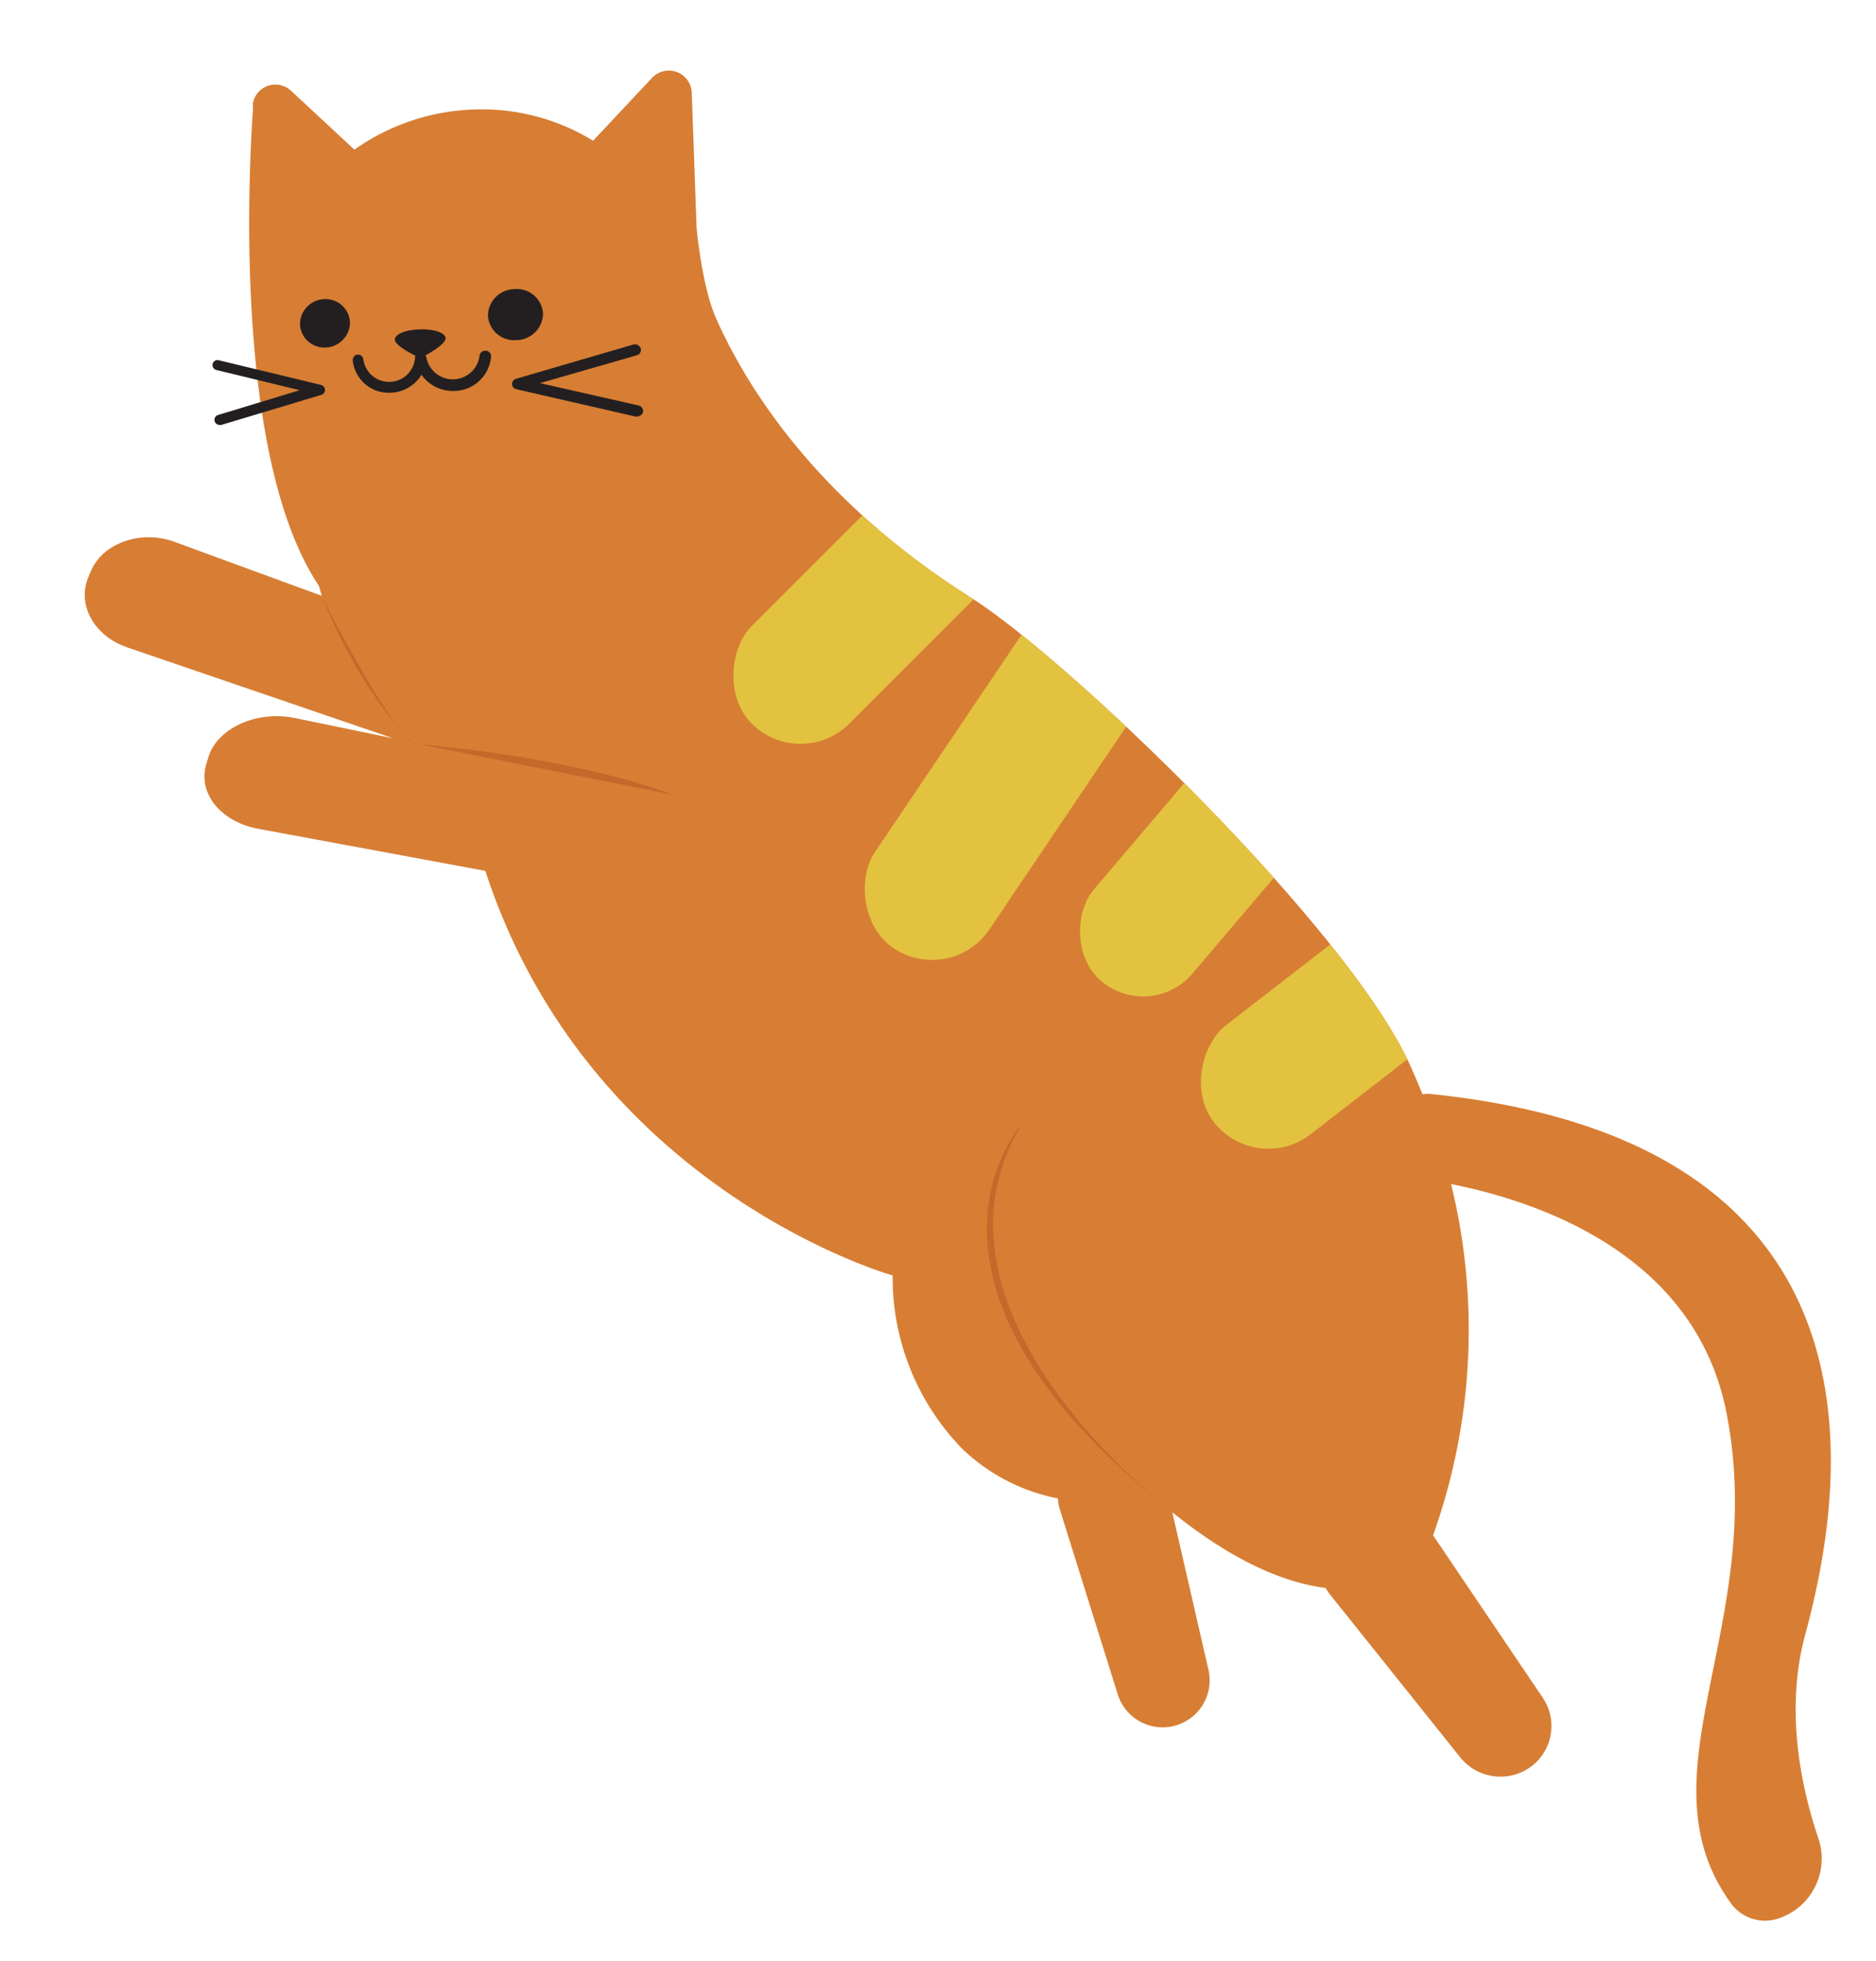 <svg id="Layer_1" data-name="Layer 1" xmlns="http://www.w3.org/2000/svg" xmlns:xlink="http://www.w3.org/1999/xlink" viewBox="0 0 223 233"><defs><style>.cls-1{fill:none;}.cls-2{fill:#d77e34;}.cls-3{fill:#231f20;}.cls-4{fill:#c3692b;}.cls-5{clip-path:url(#clip-path);}.cls-6{fill:#e3c23f;}</style><clipPath id="clip-path"><path class="cls-1" d="M10.48,68.63l.3-.72c1.4-3.41,6-5,10-3.52l17.47,6.4-.34-1.18C27.59,54.2,29.65,18.9,30.07,13.06v-.14a2.65,2.65,0,0,1,0-.37l0-.33v0a2.72,2.72,0,0,1,4.52-1.44l7.54,7a26.07,26.07,0,0,1,14.17-4.77,25.31,25.31,0,0,1,14.2,3.71l7-7.46a2.73,2.73,0,0,1,4.73,1.77L82.8,27s.56,6.52,2.18,10.5l.2.46.14.31c3.68,8.08,12,21.32,30.12,32.75,11.62,7.34,44.71,39.12,52.17,55.52.51,1.13,1,2.29,1.47,3.46a5.13,5.13,0,0,1,1.19,0c57.49,6,48.26,49.57,44.29,64.32-2.41,8.95-.44,18.09,1.59,24.1a7.49,7.49,0,0,1-4.66,9.49h0a5,5,0,0,1-5.7-1.73c-11.19-15.35,4.36-33-.55-58.25-3.64-18.74-22-25.11-32.75-27.25a72.48,72.48,0,0,1-2.14,41.73l13.07,19.35a6,6,0,0,1-1.69,8.32,6.14,6.14,0,0,1-8.15-1.28l-15.48-19.35a6.07,6.07,0,0,1-.52-.78c-4.66-.59-10.73-2.95-18.23-9l4.29,18.68a5.59,5.59,0,0,1-10.78,2.94L126,179.39a5.65,5.65,0,0,1-.25-1.36,22.57,22.57,0,0,1-11.38-5.91,29.14,29.14,0,0,1-8.26-20.58s-36-10.08-48.42-48.07l-27-5c-4.42-.82-7.18-4.2-6.19-7.61l.22-.75c1-3.56,5.73-5.74,10.33-4.8l11.69,2.41L15.13,76.92C11.21,75.57,9.14,71.89,10.48,68.63Z"/></clipPath></defs><title>jumping-cat</title><path class="cls-2" d="M10.48,68.63l.3-.72c1.4-3.41,6-5,10-3.52l17.47,6.4-.34-1.18C27.59,54.2,29.65,18.9,30.07,13.06v-.14a2.65,2.65,0,0,1,0-.37l0-.33v0a2.72,2.72,0,0,1,4.52-1.44l7.54,7a26.07,26.07,0,0,1,14.17-4.77,25.31,25.31,0,0,1,14.2,3.71l7-7.46a2.73,2.73,0,0,1,4.73,1.77L82.8,27s.56,6.52,2.18,10.5l.2.46.14.31c3.68,8.08,12,21.32,30.12,32.75,11.62,7.34,44.71,39.12,52.17,55.52.51,1.13,1,2.29,1.47,3.46a5.13,5.13,0,0,1,1.19,0c57.49,6,48.26,49.57,44.29,64.32-2.41,8.95-.44,18.09,1.59,24.1a7.49,7.49,0,0,1-4.66,9.49h0a5,5,0,0,1-5.7-1.73c-11.19-15.35,4.36-33-.55-58.25-3.64-18.74-22-25.11-32.75-27.25a72.48,72.48,0,0,1-2.14,41.73l13.07,19.35a6,6,0,0,1-1.69,8.32,6.14,6.14,0,0,1-8.15-1.28l-15.48-19.35a6.07,6.07,0,0,1-.52-.78c-4.66-.59-10.73-2.95-18.23-9l4.29,18.68a5.59,5.59,0,0,1-10.78,2.94L126,179.39a5.65,5.65,0,0,1-.25-1.36,22.57,22.57,0,0,1-11.38-5.91,29.14,29.14,0,0,1-8.26-20.58s-36-10.08-48.42-48.07l-27-5c-4.42-.82-7.18-4.2-6.19-7.61l.22-.75c1-3.56,5.73-5.74,10.33-4.8l11.69,2.41L15.13,76.92C11.21,75.57,9.14,71.89,10.48,68.63Z"/><path class="cls-3" d="M58,37.53a3.12,3.12,0,0,0,3.36,2.88,3.2,3.2,0,0,0,3.19-3.18,3.12,3.12,0,0,0-3.4-2.88A3.2,3.2,0,0,0,58,37.53Z"/><path class="cls-3" d="M35.66,38.54a2.9,2.9,0,0,0,3.05,2.75,3,3,0,0,0,2.89-3,2.9,2.9,0,0,0-3.09-2.75A3,3,0,0,0,35.66,38.54Z"/><path class="cls-3" d="M42.52,42.13h0a.64.64,0,0,1,.67.57,3.09,3.09,0,0,0,6.14-.14h0a.6.6,0,0,1,.06-.29c-.89-.44-2.59-1.39-2.45-2,.29-1.38,5.41-1.56,6-.24.27.63-1.39,1.66-2.36,2.19a.59.59,0,0,1,.11.28A3.2,3.2,0,0,0,57,42.29a.67.67,0,0,1,.67-.62h.05a.67.67,0,0,1,.66.67A4.46,4.46,0,0,1,54,46.45a4.58,4.58,0,0,1-3.9-1.92,4.45,4.45,0,0,1-3.68,2.13,4.29,4.29,0,0,1-4.49-3.84A.64.64,0,0,1,42.52,42.13Z"/><path class="cls-3" d="M26.14,50.49a.47.47,0,0,0,.16,0l11.88-3.57a.61.61,0,0,0,.45-.61.62.62,0,0,0-.49-.58L26,42.8a.58.58,0,0,0-.72.44.59.59,0,0,0,.44.72l9.9,2.4-9.71,2.95a.59.59,0,0,0-.39.74A.61.61,0,0,0,26.14,50.49Z"/><path class="cls-3" d="M75.73,49.48a.72.72,0,0,0,.7-.5.67.67,0,0,0-.55-.81L64.19,45.52l11.48-3.3a.66.66,0,0,0,.49-.84.73.73,0,0,0-.93-.43L61.35,45a.65.65,0,0,0-.49.64.66.66,0,0,0,.54.61l14.14,3.24Z"/><path class="cls-4" d="M139.08,179.43S108,156,121.41,133.65C121.41,133.65,104.59,152.17,139.08,179.43Z"/><path class="cls-4" d="M50,88.45l30.07,6S69.58,90.19,50,88.45Z"/><path class="cls-4" d="M49.48,88.67S43.3,83.29,38.33,71C38.33,71,45.85,86.1,49.48,88.67Z"/><g class="cls-5"><rect class="cls-6" x="158.07" y="88.45" width="16.4" height="55.64" rx="8.2" ry="8.2" transform="translate(176.17 318.92) rotate(-127.76)"/><rect class="cls-6" x="141.97" y="65.51" width="15.4" height="57.95" rx="7.7" ry="7.7" transform="translate(202.46 263.42) rotate(-139.62)"/><rect class="cls-6" x="112.83" y="65.56" width="16.4" height="51.54" rx="8.2" ry="8.2" transform="matrix(-0.83, -0.56, 0.56, -0.83, 169.95, 234.84)"/><rect class="cls-6" x="99.38" y="41.99" width="16.4" height="51.54" rx="8.2" ry="8.2" transform="translate(135.74 191.74) rotate(-135)"/></g></svg>